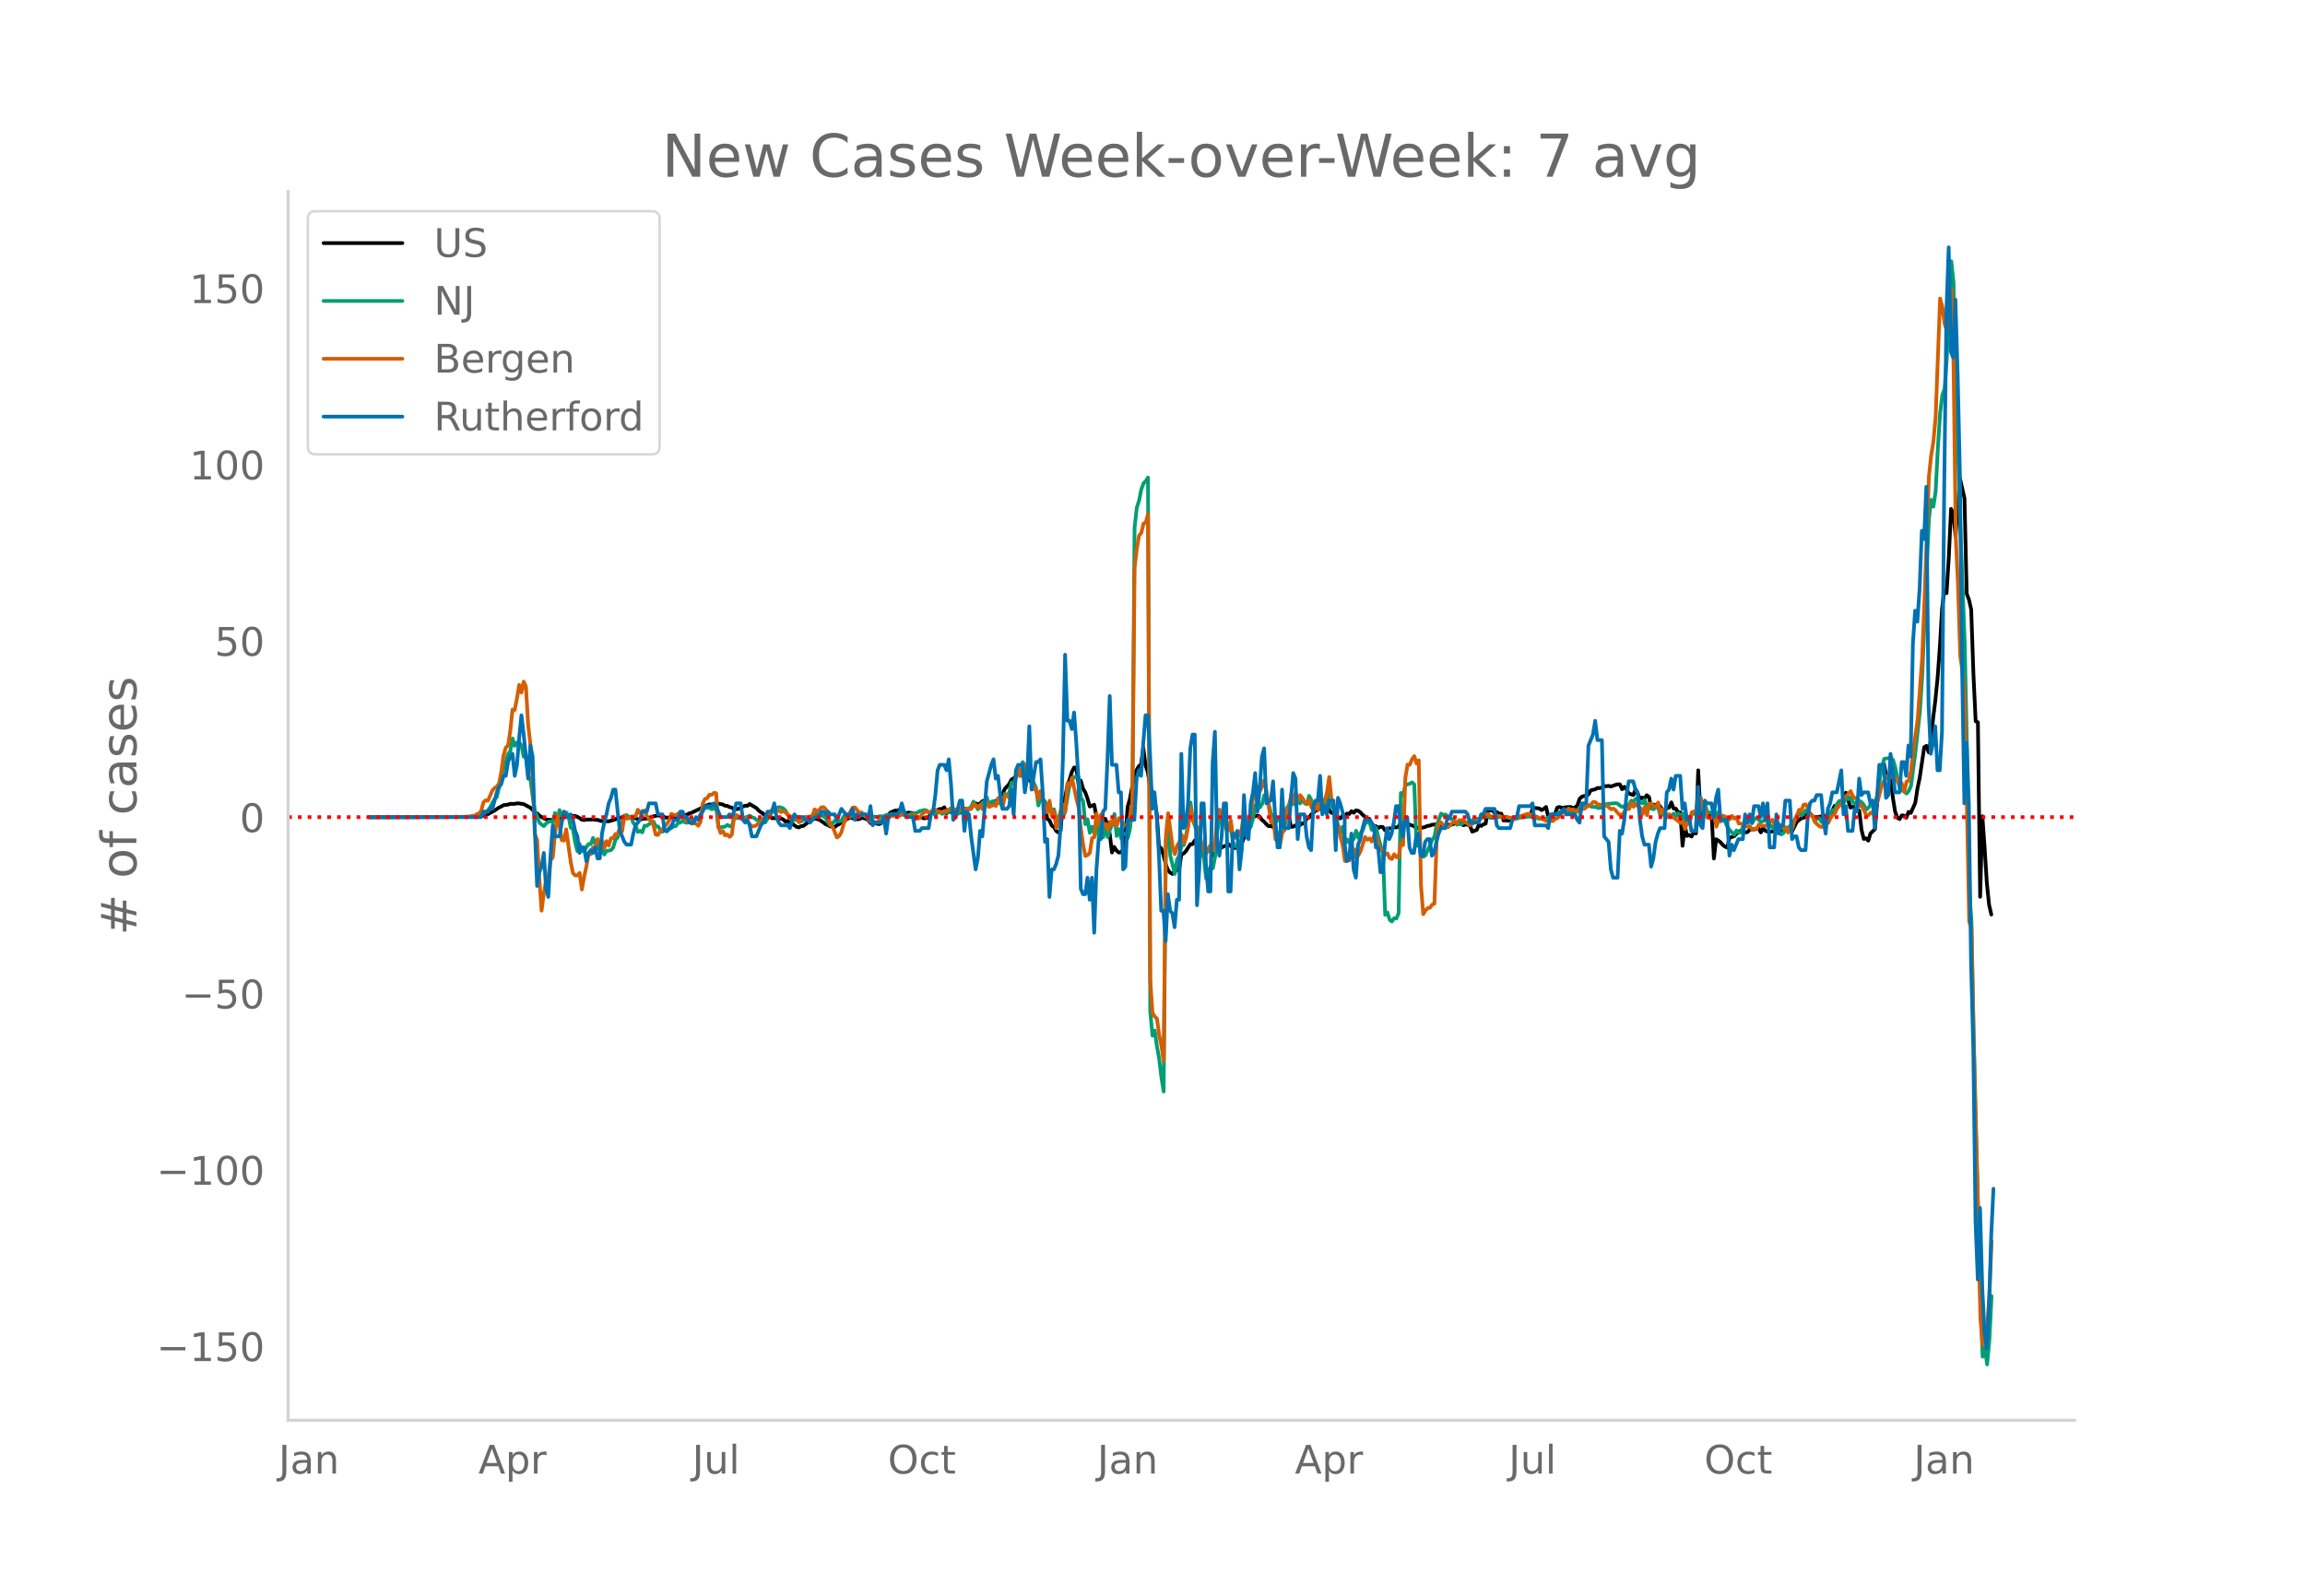 <svg height="864" viewBox="0 0 936 648" width="1248" xmlns="http://www.w3.org/2000/svg" xmlns:xlink="http://www.w3.org/1999/xlink"><defs><style>*{stroke-linecap:butt;stroke-linejoin:round}</style></defs><g id="figure_1"><path d="M0 648h936V0H0z" style="fill:#fff" id="patch_1"/><g id="axes_1"><path d="M117 576.72h725.4V77.76H117z" style="fill:none" id="patch_2"/><path clip-path="url(#p872c70d079)" d="m149.973 331.808 40.875-.104 3.633-.146 1.817-.33 1.817-.615 1.816-1.002.909-.493 1.816-1.203.909-.415.908-.543 1.817-.227.908-.314 1.817.008.908-.204.908.032 1.817.279 2.725 1.457.909.863.908 1.085.908.347.909.91.908.59 1.817.92.908.194.908-.003.909.208.908-.423.908-.154.909-.036.908-.327.908-.449.909-.581.908-.2.908.362 1.817.048.908.348.909.499.908.682.908.124.909-.184 1.816-.01.909-.096.908.222.908-.02.909.325.908.194 2.725.088 1.817-.518.908-.282.908-.532.909-.006.908-.33 1.817.047.908.011.908-.144.909.432.908.047.908.39.909.124 1.816-.356.909.026 2.725-.94 1.817-.357 1.816.289.909.404.908.242 1.817-.256.908.46 2.725-.738.908-.502.909.004.908-.204.908-.534.909-.241 3.633-1.733 1.817-1.097.908-.224.908-.366.909.082 1.816-.3.909-.079 1.816.351.909.49.908.076.908.476.909.218.908.627.908.035.909-.188 1.816-.885.909-.363.908.037.908-.715 2.725 1.616.909.993.908.738.908.467.909 1.339.908.006.909-.162.908.78.908-.06.909.115.908.271.908-.288.909.439.908.89.908-.29.909.686.908.461 1.817 1.277.908.217.908-.52.909-.07 2.725-2.143 1.816-.887 1.817.433 1.817 1.201.908.737.908.285.909.547.908.076.908.216.909-.782.908-.378.908-.846 3.634-1.982.908.424.908-.556.909.946.908-.075.908-.499.909.121.908.282.908.462.909 1.245.908-.858 1.817 1.196.908.05.908-.423 1.817-3.018.909-.315.908-.971 1.817-.73.908.02.908-.395.909.755.908.227.908.459.909-.273 1.816.243.909 2.222.908-.506.908.11.909-.082.908.417.908-.262.909.198.908-2.658.908.445 1.817-1.197.908-.397.909.075.908-.745.908 2.46.909-.772.908.257.908.062.909-.381.908.172.908.412.909-1.983.908.332.908.153.909-.05.908-.208.908-1.54.909-.544.908.512.908-.473.909-.826.908-.36.908.017.909 1.258.908-.165.908-.634.909-.264.908-.533.908-.943.909-1.146.908-2.25 1.817-1.983.908-1.827.909-.536.908-.725.908-.98.909.538.908-.16.908.021.909 1.587.908.336.908 1.15.909 1.952.908 1.259 1.817 3.068.908.352.908 1.315.909 6.755.908.647.908 2.084.909.64.908 1.56.908.615.909-.765.908-12.42.908-1.157.909-4.664.908-2.522.908-3.044.909-1.815.908.127.908 6.686.909-1.472.908 3.27.908 1.465.909 2.525.908 3.244 1.817-.72.908 4.89L447 333.67l.908-.266.908-.938.909 2.629.908 3.533.908 7.538.909-2.28.908 1.465.908.82.909-.057.908-1.138.909-5.093.908-12.253.908-3.228 1.817-9.527.908-2.157.909-1.61.908-.735.908-6.683.909 7.133.908 2.692.908 5.506.909 2.432.908 3.345.908 5.617.909 13.368.908.625.908 2.788.909 3.719.908 2.368.908 1.072.909.513.908-.788.908-.963.909.139.908-6.273.908-.42.909-.88 1.816-2.87.909-.01.908-1.53.908 1.88.909-.058.908.366.908 1.012.909.509.908-.328.908.663.909 2.128.908-1.03.908-.646.909-1.28.908-.327.908-.534.909-.188.908-.695.908.809.909-.025.908.864.908-.515.909-.334.908-.929 1.817-5.057.908-1.798.909-2.49.908-1.366.908-.491.909-.27.908.434.908 1.35.909.723.908 1.04.908.806.909-.06.908.41.908-2.53.909-.78.908.051.908-.355.909-.692.908.059.908-.547.909 4.686.908-.024.908-.57.909-.186.908.126.908-.742.909.107.908-2.175.908-.223.909-1.262.908-.658.908-1.086.909-.088.908-.88.908-1.151.909-.204.908 2.053.908.036.909 1.233.908.177.908 1.123.909.634.908.358.908-1.067.909.3.908-1.179.908.176.909-1.175.908.656.908-.973.909.155.908.625.909 1.011.908.717.908 1.106.909-.187.908 1.973.908.992.909.043.908.707.908-.466.909.076.908 1.325 1.817-.793.908.075.908-.58.909.144.908-.24.908-1.592 2.725.338 1.817.695.908.208.909.997.908-.25 1.817-.093.908-.28.908-.405.909-.105.908-.376.908-.046.909-.159.908-.027 1.817.722 2.725-.498.908-.08 1.817-.743.908-.248.908.258.909 1.032.908-.297.908.07.909.4.908 2.432 1.817-.69.908-2.123.909.506.908-.644.908-.287.909-5.414.908.066.908-.12.909 1.14.908-.379.908.627.909-.004.908 2.803.908-.092.909.21 4.541-1.662.909.006.908-.171.908.063 1.817-.274.908-2.977.909-.2 1.816.2.909.664.908-.522.908-.767.909 4.113.908-.587.908-.41.909-.235.908-2.603.908-.284.909.4 1.816-.28 1.817-.112.908.436.909-.201.908-.867.908-2.661.909-.87.908-.277.908-.083.909-.63.908-1.594 1.817-.42.908-.547.909.064.908-.265.908-.572.909.076.908-.138.908.256 1.817-.647.908-.256.909.035.908 1.977.908-.988.909 1.056.908 1.66 1.817.632.908-2.386.908 1.844.909 2.131.908-.58.908.426.909-1.364.908.686.908 4.622.909-1.477.908.169.908-.435.909.992.908 1.478.908-.301.909-.474.908-.26.908-2.102.909 2.498.908.046.908 1.563.909-.042.908 13.569.908-8.155.909 4.167.908-.432.908.668.909-1.688.908.444.908-25.65.909 18.034.908-.798.908.658.909-.36.908.849.908-.328.909 17.763.908-7.836.909.542.908.707.908 1.094.909.675.908.382.908-3.96.909-.379.908-.232.908-.957.909-.791.908-.575.908.167.909.543.908-.118.908-1.024 2.725-.17.909-.348.908 1.678.908-1.727.909 1.05.908.35.908.095 1.817-.312.908-2.953.909 2.547.908.034.908-.587.909-.193.908-.005.908.26.909.924 1.816-3.708 1.817-1.493.908-.206.909-.426.908-2.212.908.887.909 1.098.908.457 2.725-.372.908 1.067.909-1.03.908-1.49.908.958.909-2.152.908-1.68.909.106.908-1.264 1.817-.159.908-3.999 1.817 6.051.908-.389.908.741.909.326.908.608.908 7.797.909 3.642.908-.246.908.946.909-2.938 1.816-1.753 1.817-22.26.908-3.108.909-1.125.908 4.755 1.817 1.341.908 7.671.908 5.604.909 2.51.908.55.908-1.514.909.114.908.842.908-2.37.909.43 1.816-4.09.909-5.896.908-4.347 1.817-12.359.908-.563.908 2.616.909-5.056.908-8.765.908-7.395.909-9.16.908-12.525.908-15.502.909-7.492.908 1.266.908-14.633.909-19.57.908 1.894.909 9.08 1.816-23.269 1.817 8.007.908 38.72.909 2.417.908 3.987.908 26.197.909 19.21.908.4.908 70.87.909-32.69.908 12.759.908 14.406.909 8.814.908 3.916h0" style="fill:none;stroke:#000;stroke-linecap:round;stroke-width:1.5" id="line2d_1"/><path clip-path="url(#p872c70d079)" d="m149.973 331.807 40.875-.096 2.725-.258.908-.194.909-.331.908-.684.908-.28.909-.897.908-1.23.908-1.795.909-1.5.908-.96 1.817-8.089.908-3.325.908-2.6.909-3.382.908-1.129.908-5.214.909 3.006.908-1.309.908-.163.909 1.301.908 4.572.908-.085.909 7.762.908 1.396.909 7.14.908 5.979.908 1.845.909 2.732.908.81.908.638.909-1.018.908-.767.908-.129.909.314.908-3.736.908 3.623.909-4.807.908 1.98.908 1.226.909-2.266.908 1.262.908 4.896.909.585.908 5.395.908 3.623.909-2.935.908 2.704.908.281.909-1.681.908-1.31.908.094.909-2.518.908 2.419.908.221.909 2.515.908-1.181.908 2.722.909-1.453.908-.097.908-.233.909-1.034.908-3.174.908-.93.909-3.92.908-2.417.908-1.22.909-1.53.908.811.908-.016.909 2.44.908 1.1.908 2.513.909-.426.908.608.908-2.713.909.041 1.817-1.287.908-.417.908 1.932.909.012.908 1.35.908.812.909-.748.908.652.908-.848.909-1.688.908.541.908-.21.909-1.315.908-.066.908-.811.909.69.908.171.908-1.15 1.817-.091.908-.373.909.064.908-.355.908-4.192.909.097.908-.124.908.071.909.54.908-.185.908-.511.909 8.02.908.002 1.817-.254.908-.695.908.47.909.258.908-3.522.908.06.909-.088 1.816.447.909-.585 1.816-.778.909.645.908.248.908.783.909.136 1.816.965.909-.062.908-1.649.909-.732.908-2.087 1.817-1.389.908-.336.908.131.909.405.908.908.908 1.658.909 1.046.908.73.908.42.909-.48.908 1.295.908-.33 3.634-1.856.908-.258.908-1.244.909.205.908.815.908-.138 1.817 1.025.908 1.93.909 1.129.908-.785.908-1.074.909.325 1.816-.302.909-1.757.908-.802.908.993.909-.018.908-.486.908-.132.909-.357.908.314.908-.053.909-.36 2.725.795 2.725.327.908-.34.908.077.909-.043.908-.489.909-.092.908-.228.908.028.909.258.908-.392.908-.129.909.39.908.099.908.345.909-.11.908-.639 2.725-.548.908-.65.909-.126.908-.302.908.212.909.73.908.496.908-.33.909 1.15.908-1.46.908.154.909.645.908-.454.908-.014.909-.428.908-1.45.908 2.33.909.414.908-.352.908-.92.909-1.761 1.816 1.607.909-1.193.908-.668.908-2.084 1.817 3.153.908-1.518.909-1.264.908-.454.908-1.603.909 3.503.908-1.75.908-.295.909 1.11.908-.306.908-.056.909 1.719.908-5.494.909.793.908-1.24.908-4.09.909.348 1.816-4.996.909 1.585.908-5.194.908 1.218.909 3.925.908-.845.908 1.934.909 2.32.908 1.923.908 7.129.909-2.767h.908l.908 2.267.909.919.908-.553.908 2.725.909-1.016.908 4.038.908-.19.909-.55.908-.067.908-2.53 1.817-10.847.908-1.76.909-1.241.908.193.908-.016.909 8.248.908 1.396.908 9.367.909-1.985.908 5.482.908-2.483.909 2.745.908-5.203.908 6.83.909-6.673.908 6.592.908-4.945.909 4.906.908-3.027.908-2.114.909-4.277.908 8.927.908-2.764.909 3.646.908-1.845.909.132.908 1.665.908-3.925.909-9.685.908-112.342.908-8.183.909-2.822.908-4.586.908-2.485.909-.893.908-1.442.908 216.744.909 9.87.908-2.055.908 6.38.909 5.012.908 7.628.908 5.726.909-101.968.908-3.96.908 10.285 1.817 7.292.908-5.899.909-1.488.908-4.086.908-.248 1.817-8.181.908-9.1.909 6.962.908 2.58.908 2.114 1.817 8.396.908 2.66.909 8.163 1.816-4.925.909.751.908-4.729.908-10.498.909-4.201.908-2.907.908-.025.909 5.086.908.373.908.854.909 5.344.908 1.72.908.438.909.29.908-4.669.909-5.47.908 1.223.908 1.682.909-1.564.908-3.476.908-4.92.909-1.142.908 1.89.908-1.395.909-3.602.908 1.568.908 2.29.909 3.846.908.528.908 2.932.909-1.626.908 1.126.908-2.31.909-1.587.908-1.285.908-1.52.909-3.11.908 2.87.908-1.044.909-.085.908.788.908-2.066.909 1.985.908.429.908-3.444.909 1.735.908 2.731.908-2.374.909 2.96.908-3.085.908-.324.909 2.34.908.488.908-5.049.909 5.245.908-.05.908 4.539 1.817 5.737.908-2.305.909 6.771.908-1.69.908 1.44.909-.669.908-1.002.908-3.231.909 2.881.908-1.985.909-1.207.908-2.693.908-.405.909-.143.908 3.126.908-1.36.909.632.908 3.996.908 3.367.909 2.804.908 25.094.908-.922.909 2.94.908.686.908-1.313.909.126.908-2.208.908-48.774.909.933.908-4.105.908-.357.909-.2.908-.588.908.837.909 24.919.908-1.56.908 5.669.909.354.908-.566.908-2.154.909-1.817.908-2.366.908-1.213.909-4.61 1.816-4.815.909.608.908-.235.908 1.018.909.783.908.016.908.691.909 1.647.908-.334.908.2.909-.785.908-.058.908.168.909-.124.908-.951.908-.52.909-.042.908.193.909-.617.908-.076.908-.4.909.105.908.488 2.725-.147.908-.433.909.38.908-.025.908-.157.909.14 2.725.69 1.816-.528 3.634-.565 1.816.337 1.817.456 2.725.396 4.542-1.916.908-.438.908-.64 2.725-.01.909-.269 1.816.134.909-.198.908-.58.908-.427.909-.735.908-.17.908-.053.909-.258.908.366.908.196.909-.072.908.473.909-.021 1.816-.719.909-.882 3.633-.332.908.21.909.862.908.467.908-.4.909.002.908-.625.908-1.538.909.313.908-1.06.908.286.909 1.071.908.507.908-1.377.909 3.296.908-.164 1.817.643.908-1.025.908.313.909 3.326 1.816-.935.909 1.004.908-.541.908.612.909-1.05.908 1.172.908-1.239.909 1.235.908-1.288.908 4.71.909-2.406.908 1.888.908-4.113.909.156.908-.62.908 1.956.909-7.965.908 5.616.908-2.488.909 2.808 1.816.433.909-1.115.908 3.586.909-2.992.908 3.35.908-.35.909 1.192.908 1.983.908 1.249 1.817 1.92.908-1.798.909.979.908-.208.908-2.632.909-1.27.908-.084.908-.482.909.776.908-1.748.908-.442 1.817 1.714.908-.54.909-.09.908.38.908 1.572.909.62.908 1.188.908-.242.909.917.908 1.23.908-.592.909-1.864.908-.147 1.817-1.822.908-1.472.908-1.895.909-1.537.908 1.666.908-.926.909-1.237.908.686.908 1.136.909.4.908 2.207.908-1.103.909-.191.908 1.651.908-.352.909-1.168.908-.763.908-1.796.909-.822.908-.143.909-2.45.908-1.104.908-.06.909.07.908-.763.908.041.909-.75.908 2.012.908.758.909-1.442.908.115.908.627.909 1.182.908 1.773.908-.843.909-1.19.908.667.908-1.658.909-2.84 1.816-11.625.909-3.132 1.816-.318.909-.207.908 1.05.908 3.038.909 5.164.908 2.95.908 1.055.909.58.908.782.908-1.04.909-2.15 1.816-13.873 1.817-16.528.908-14.248 2.725-63.782.909-7.626.908 2.715.908-6.087.909-17.62.908-14.174.908-7.46.909-2.472.908-12.62.908-21.59.909-17.597.908 8.648.909 45.983.908 23.138.908 29.024 1.817 48.205.908 42.806.909 57.171.908 13.085.908 46.27 2.725 107.268.909 23.221.908-3.798.908 6.924.909-9.503.908-18.21h0" style="fill:none;stroke:#009e73;stroke-linecap:round;stroke-width:1.5" id="line2d_2"/><path clip-path="url(#p872c70d079)" d="m149.973 331.807 37.242-.11 3.633-.131.908-.307.909.022.908-.593.908-.417.909-.921.908-3.534.908-.834.909.176 1.816-4.148.909-1.053.908-.527.908-1.338.909-4.675.908-6.737.908-3.116.909-.834.908-5.838.908-8.734.909.11.908-4.697.908-5.442.909 3.072.908-4.41.908 1.996.909 15.603.908 7.77.909 14.264.908 22.406.908 2.216.909 15.999.908 12.75.908-7.132.909-5.004.908-1.12.908-7.153.909-1.295.908-9.459.908-7.637.909 3.797.908 6.364.908.198.909-4.587 1.816 13.167.909 4.587.908.944.908.022.909-1.01.908 6.715.908-5.113.909-4.191.908-5.026h.908l.909-2.721.908.57.908-3.994.909 1.536.908-.965.908 3.204.909-2.94.908 1.843.908-2.963.909-.11.908-1.668.908.066.909-2.523.908 1.36.908-6.452.909 1.317.908-.176.908-.68 1.817.022.908-2.787.909 1.426.908-.877.908-.198.909 2.107.908 1.448.909.659.908 1.777.908 3.797.909.11.908-1.493.908-.746.909-1.383.908-.768.908-1.492.909-2.7.908.462.908.175.909-.746.908-.176.908-.307.909 2.59.908 1.119.908-.549.909 1.449.908-.176.908.154.909.856.908-1.493.908-7.527.909-1.865.908-.33.908-1.404.909.066.908-.812.908.154.909 13.562.908 2.59.908-.813.909 1.778.908-.33.908.944.909-.877.908-7.22.908-.812 1.817 1.14.908.418.909-.483.908 1.624.908 1.097.909.834.908-.066.908-.35.909-.966.908-.154.908-1.448.909-.834.908-1.164.909-.526.908-1.23.908.747.909-.9 1.816 1.098.909-.396.908.55.908.877.909.505.908 1.031.908.351.909-.483.908 1.449.908-.944 1.817-1.01.908.308.909-.483.908-.044.908-2.809.909.659.908-.352.908-1.119.909-.11.908.834.908 2.151.909 4.17.908.724 1.817 4.477.908-.659.908-1.558.909-3.313.908-2.107.908-.878.909-2.019.908-1.602.908-.11 1.817 2.217.908-.198.909 1.207 1.816 1.383.909 1.295.908-.352.908.571.909.11.908-1.098.908-.043 1.817-.637.909.022.908-1.01.908.045.909-.198 1.816.154.909-1.624.908.175.908 1.405 1.817.35.908-.614.909-.087.908 1.536.908-.351.909-1.537.908-.702.908-.46.909.46.908-.066.908-.855.909-.11.908.592 1.817.417.908-.548.908-.022.909-.659 1.816-.22.909.352.908.505.908-.198.909-1.119.908 1.12.908-.79.909.416.908-.241.908-1.866.909.286.908.987.908-1.075.909 1.778.908-.637.908-2.37.909 2.129 1.816-.812.909.417.908-3.226.908 1.382.909 2.568.908-4.806.909-.198.908.988.908-2.15.909.394.908-7.351.908-2.963.909 3.248.908-3.116.908-1.427.909.79.908-.11.908 5.904.909 3.292.908-.066.908 4.17.909-3.468.908 3.182.908 4.301.909 1.317.908-4.784.908 6.342.909-2.063.908 6.891 1.817-7.242.908-2.414.908 3.073.909-11.741.908 1.163.908-3.336 1.817 8.537.908 3.511.909 8.69.908 6.255.908 4.784.909-.351.908-.944.908-5.925.909-.417.908-9.59.908 4.257.909-3.84.908 4.543.908-.834.909 2.458.908-3.292.908 1.382.909-2.699.908 3.138.908-3.27.909.549.908 1.865 1.817.637.908-4.17.909-4.784.908-95.77.908-7.593.909-5.464.908-1.076.908-3.818.909-.395.908-3.402.908 189.214.909 13.255.908 1.514.908.834.909 6.65.908 4.389.908 6.144.909-91.424.908-9.152 1.817 13.804.908 2.831.908-3.533.909-1.12.908-3.357.908 3.511.909-1.953.908-5.31.908-7.374.909 5.53.908 1.426.908 1.207.909 2.831.908 4.06.908 2.348.909 1.624.908-2.085.908-1.645.909 2.37.908-3.71.908-10.928.909-1.997.908 3.577.908.461.909 4.038.908.285.908-3.928.909 6.693.908.373.908-1.185.909.11.908-3.182.909-7.198.908 6.298.908-1.755.909-3.16.908-6.32.908-3.315.909-1.053.908 1.712.908-1.822.909-2.611.908 4.652 1.817 12.597.908-1.405.908 8.252.909-2.765.908 4.828.908-4.806.909-1.01.908-8.69.908.702.909-6.627.908 3.357.908-4.016.909 3.336.908-2.282.908 1.14.909 1.625.908.724.908-1.624.909 2.919.908 1.69.908-2.393.909 1.778.908-4.301.908.548.909.264.908-3.621.908-6.101.909 9.13.908 2.26.908 7.483.909.79.908 4.455.908 3.555.909 6.43.908-1.953.908 1.734.909-2.656.908 1.427.908-3.358.909 2.502.908-1.712 1.817-5.75.908 1.12.909-.527.908 1.273.908-2.392.909.285.908 3.665.908 1.975.909-.483.908 2.239.908-.505.909 1.91.908.372.908-1.931.909 1.207.908-.066.908-5.618.909.768.908-27.278.908-5.42.909.087.908-2.304.908-1.207.909 2.963.908-1.23.908 50.848.909 11.587.908-1.514.908-.965.909-.11.908-1.273.908-.395.909-25.544.908-7.33.908-.154.909 1.383.908.175.908.44.909-.769.908-.987.908-.68.909.745.908-1.163 1.817-.044.908.988.908.527.909.658 1.816-1.47.909-.593.908-.307 1.817-1.405.908-.746.909-.153.908.943.908.154.909-.066.908-.33.908.067.909.46.908.22.908-.33 1.817.55.908.526.909-.307.908-.724.908-.066 1.817-.68 1.817-.527.908.33.908.811.909-.11.908.264.908.504.909.154 1.816 1.01.909-.22.908.198.908.022.909-.944.908-.198 1.817-2.106.908-.395 1.817-1.427.908.57.908-.24 1.817.965 1.817-1.053.908-.154.908-.724 1.817-1.098.908-.987.909.175.908.834.909.176.908-.132.908.637.909-.417.908 1.031.908.702.909-.263.908.702.908 1.141.909.79.908-.24.908-1.098.909-1.514.908.417.908-2.48.909 1.536.908-1.229.908 1.097.909.57.908 2.546.908-2.874.909 3.313.908-4.718.908-.022.909 1.141.908.066.908-1.624.909 4.258.908-1.515.908 2.414.909.856.908-1.185.908 1.032.909.329 1.816 1.382.909.812.908-.877.908 3.27.909-2.788.908.132.908-4.148.909-.307.908-.439.908 1.888.909-6.65.908 4.455.908-.132.909 3.358.908.22.908-.22.909-1.427.908 5.114.909-2.765.908.658.908-2.348.909.373.908.834.908.241.909-1.36.908 1.075.908-.549.909 2.546.908-.022 1.817 1.25 1.816-.13.909 1.36.908-.395.908.153.909-1.821.908.439 1.817.175 2.725-2.523.908 2.128.908-1.492.909 1.251.908.966.908.768.909-.615.908 2.15.908-1.491.909-.154.908-3.16.908-1.975.909-2.436.908.285.908-2.304.909-.176.908 1.493.908 2.94.909.264.908 2.436 1.817 1.711.908.351.908-.79.909-1.711.908.877.908-1.997.909-1.14.908-.79.909-2.13 1.816-1.865.909-2.809.908-.153 1.817-2.063.908 2.04.908.878.909.022.908 2.941.908.198.909 1.667.908 2.063.908-.044.909-1.053.908.373.908-3.094.909-1.558 1.816-6.957.909-1.712.908-1.163.908-1.36.909 1.25.908-1.01.908.79.909 1.91.908-.746.908 1.756.909 2.984.908-4.016.908-.526.909-3.929.908-8.273 1.817-12.728 1.816-25.062.909-22.977 1.816-50.43.909-8.515.908-5.662.908-9.964 1.817-48.148.908 3.358.909 6.913.908 2.523.908-7.549.909-9.327.908 30.22.909 70.62.908 19.619.908 28.836.909 6.1.908 10.36 1.817 91.555.908 1.91.908 45.47.909 37.659.908 32.61.908 43.124.909 10.907.908-.659.908-6.627.909-12.794.908-22.056h0" style="fill:none;stroke:#d55e00;stroke-linecap:round;stroke-width:1.5" id="line2d_3"/><path clip-path="url(#p872c70d079)" d="M149.973 331.807h45.417l.908-2.235h1.817l.908-1.118h.908l1.817-6.706.908-2.235.909-1.118.908-3.353h.908l.909-5.589.908-2.235.908-1.118.909 8.942.908-4.471.908-11.177.909-8.942.908 7.824 1.817 17.883.908-13.412.909 4.47.908 30.179.908 22.354.909-5.588.908-2.236.908-5.588.909 14.53.908 3.353.908-16.766.909-12.294.908 4.47h1.817l.908-5.588.908-4.471.909 2.235h.908l.908-1.117.909 2.235.908 4.471.908 2.235.909 6.707.908-2.236h.908l.909 5.589.908-3.353.908-1.118.909 1.118.908-2.236.908 4.471h.909l.908-10.06.908-4.47.909-3.353.908-4.471.908-2.236.909-3.353h.908l.908 8.942.909 7.824 1.816 4.47.909 1.119h1.816l.909-4.471.908-3.353 1.817-2.236.908-3.353h1.817l.908-3.353h2.725l.909 4.47h1.816l.909 6.707h.908l.908-1.118h.909l.908-3.353h1.817l.908-3.353h.908l.909 2.235h.908l.908 2.236h1.817l.908-2.236.909 1.118.908-2.235.908-1.118.909-2.235h2.725l.908-1.118.908 1.118 1.817 4.47h2.725l.908-1.117.909 1.117.908-2.235.908-3.353h1.817l.908 6.706.909 1.118.908-1.118.908 2.236.909 4.47h1.816l1.817-4.47.908-1.118 1.817-4.471h1.817l.908-3.353.909 5.588.908 2.236.908 1.118h2.725l.909 1.117.908-3.353.908-2.235.909 1.117h2.725l.908 1.118h.908l.909 1.118 1.816-2.236h1.817l.908-2.235h.909l.908 1.118.908-1.118.909 1.118h1.816l.909 2.235 1.816-4.47 1.817 2.235h1.817l.908-2.236.908 4.471.909-2.235.908 1.117.908-1.117h1.817l.908 2.235.909-5.588.908 7.824.908-1.118h2.725l.909-2.236.908 6.707.909-6.707.908-1.117h2.725l.908-1.118.909-3.353.908 3.353.908 2.235h2.725l.909 5.589h1.816l.909-1.118h2.725l.908-5.588.908-1.118.909-6.706.908-10.06.908-2.235h1.817l.908 2.235.909-4.47.908 10.059.908 14.53.909-1.118 1.816-6.706h.909l.908 12.295.908-7.824.909 1.118.908 8.941 1.817 13.413.908-4.47.908-11.178.909 2.235 1.816-22.354 1.817-6.706.908-2.236.909 7.824.908-1.117.908 7.824.909 5.588h1.817l.908-1.117.908-6.707.909 10.06.908-17.884.908-2.235h1.817l.908 11.177.909-5.589.908-21.236.908 25.707 1.817-11.177h.908l.909-1.118.908 13.413.908 20.119.909-1.118.908 23.472.908-11.177h.909l.908-2.235.908-3.354.909-12.294.908-26.826.908-42.473.909 26.825h.908l.908 3.353.909-6.706.908 12.295.908 15.648.909 43.591.908 2.236h.908l.909-6.707.908 8.942.908-8.942.909 22.355.908-25.708.908-12.295H447l.908-11.177.908-1.118.909-20.119.908-25.707.908 27.943h1.817l.908 11.177h.909l.908 31.296.909-1.118.908-19h2.725l.908-16.767.909-3.353.908 2.236.908-13.413.909-11.177h.908l.908 15.648.909 22.354.908-6.706.908 10.06.909 15.647.908 22.355h.908l.909 12.295.908-19.001.908 6.706.909 1.118.908 5.588.908-11.177h.909l.908-59.24.908 30.18.909-1.118.908-8.942.908-22.354.909-5.59h.908l.908 69.3.909-14.53.908-26.826h.908l.909 24.59.908 11.177h.908l.909-52.533.908-12.295.908 45.827.909 4.47.908-7.824.908-13.412h.909l.908 35.767h.908l.909-23.472.908 1.117.908-2.235.909 15.648.908-7.824.909-22.354.908 16.765.908 1.118.909-14.53.908-4.471.908-7.824.909 15.648.908-8.942.908-13.412.909-3.353.908 22.354.908-1.118h.909l.908-7.824.908 15.648.909 11.177h.908l.908-23.472.909 15.648h1.816l.909-12.295.908-10.059.908 2.235.909 24.59.908-10.06h1.817l.908 8.942.908 4.471.909 1.118.908-17.883.908-2.236h.909l.908-10.06.908 15.649.909-3.353.908 3.353.908-5.589h1.817l.908 20.119.909-21.237.908 2.236 1.817 6.706v10.06l.908 6.706.908-1.118.909-10.06.908 14.531.908 3.353.909-13.412.908-2.236.909-4.47.908-3.354H556l1.816 2.236.909 8.941h.908l.908 10.06h.909l.908-11.177.908-6.707.909 4.471.908-2.235.908-4.471.909-6.706h.908l.908 7.824.909 4.47.908-6.706.908-1.118.909 12.295.908 2.236h.908l.909-6.707.908-1.117.908 8.941h.909l.908-5.588.908-1.118h.909l.908 6.706.908-1.117.909-4.471.908-3.353.908-2.236h1.817l.908-4.47h.909l.908-2.236h5.45l.908 1.118.909 3.353h3.633l.909-3.353h.908l.908-2.236h3.634l.908 6.707.908 1.117h4.542l.908-3.353.909-1.118h.908l.908-4.47h4.542l.908-1.118.909 8.942h4.541l.909 1.117.908-5.588h3.633l1.817-2.236.908 2.236h3.634l.908 2.235.908 1.118.909-7.824h1.816l.909-23.472 1.816-4.471.909-5.589.908 7.824h1.817l.908 39.12 1.817 2.236.908 11.177.909 3.353h1.816l.909-19.001.908 1.118.908-5.589.909-10.06.908-5.588h1.817l.908 3.353.908 1.118.909 11.177.908 6.706.908 3.354h1.817l.908 8.941.909-3.353.908-6.706.908-3.353.909-2.236h1.816l.909-14.53.908-1.118.908-4.47.909 4.47.908-5.588h1.817l.908 13.412.908-2.235.909 6.706.908-1.118.908 5.589h1.817l.908-17.883.909 15.648.908 1.117.908-11.177.909 1.118h1.816l.909 5.588.908-7.824.909-3.353.908 12.295h2.725l.908 14.53.909-4.47.908 2.235 1.817-4.47h1.816l.909-10.06.908 3.353.908-3.353.909 3.353.908-6.706h1.817l.908 4.47.908-5.588.909 6.706.908-6.706.908 17.883h1.817l.908-13.412.909 7.824.908-3.353h.908l.909-10.06h1.816l.909 15.648.908-1.118h.908l.909 4.471.908 1.118h1.817l.908-13.413.908-5.588.909-1.118h.908l.908-2.235h1.817l.908 10.06.909 5.588.908-10.06.908-2.235.909-4.471h1.817l1.816-8.942.909 17.884.908-3.353.908 10.059h1.817l.908-8.942.909 1.118.908-13.413.908 6.707.909-1.118h1.816l.909 4.47.908-1.117.908 11.177 1.817-25.707h1.817l.908 13.412.908-1.117.909-16.766.908 6.706.908 8.942h1.817l.908-12.295h.909l.908 5.589.908-12.295.909 4.47.908-45.826.908-13.412.909 4.47.908-13.412.908-23.472.909 3.353.908-21.237.908 88.3.909 20.119.908-4.47.908-6.707.909 17.883h.908l.908-15.648.909-99.477.908-71.534.908-25.707.909 42.473.908 2.236.909-23.472.908 30.178.908 40.238.909 79.358.908 54.768.908-24.59.909 24.59.908 64.827.908 34.65.909 70.416.908 23.472.908-29.06.909 32.413.908 17.884.908 6.706.909-15.648.908-30.179.908-19h0" style="fill:none;stroke:#0072b2;stroke-linecap:round;stroke-width:1.5" id="line2d_4"/><path clip-path="url(#p872c70d079)" d="M117 331.807h725.4" style="fill:none;stroke:red;stroke-dasharray:1.5,2.475;stroke-dashoffset:0;stroke-width:1.5" id="line2d_5"/><path d="M117 576.72V77.76" style="fill:none;stroke:#d3d3d3;stroke-linecap:square;stroke-linejoin:miter;stroke-width:1.25" id="patch_3"/><path d="M117 576.72h725.4" style="fill:none;stroke:#d3d3d3;stroke-linecap:square;stroke-linejoin:miter;stroke-width:1.25" id="patch_4"/><g id="matplotlib.axis_1"><g id="xtick_1"><g style="fill:#696969" transform="matrix(.16 0 0 -.16 113.115 598.378)" id="text_1"><defs><path d="M9.813 72.906h9.859V5.078q0-13.187-5-19.14-5-5.954-16.094-5.954h-3.75v8.297h3.078q6.531 0 9.219 3.672Q9.813-4.39 9.813 5.078z" id="DejaVuSans-74"/><path d="M34.281 27.484q-10.89 0-15.093-2.484-4.204-2.484-4.204-8.5 0-4.781 3.157-7.594 3.156-2.797 8.562-2.797 7.485 0 12 5.297 4.516 5.297 4.516 14.078v2zm17.922 3.72V0H43.22v8.297Q40.14 3.328 35.547.953q-4.594-2.375-11.234-2.375-8.391 0-13.36 4.719Q6 8.016 6 15.922q0 9.219 6.172 13.906 6.187 4.688 18.437 4.688h12.61v.89q0 6.203-4.078 9.594-4.078 3.39-11.453 3.39-4.688 0-9.141-1.124-4.438-1.125-8.531-3.375v8.312q4.921 1.906 9.562 2.844 4.64.953 9.031.953 11.875 0 17.735-6.156 5.86-6.14 5.86-18.64z" id="DejaVuSans-97"/><path d="M54.89 33.016V0h-8.984v32.719q0 7.765-3.031 11.61-3.031 3.858-9.078 3.858-7.281 0-11.484-4.64-4.204-4.625-4.204-12.64V0H9.08v54.688h9.03v-8.5q3.235 4.937 7.594 7.374Q30.078 56 35.797 56q9.422 0 14.25-5.828 4.844-5.828 4.844-17.156z" id="DejaVuSans-110"/></defs><use xlink:href="#DejaVuSans-74"/><use x="29.492" xlink:href="#DejaVuSans-97"/><use x="90.771" xlink:href="#DejaVuSans-110"/></g></g><g id="xtick_2"><g style="fill:#696969" transform="matrix(.16 0 0 -.16 194.266 598.378)" id="text_2"><defs><path d="M34.188 63.188 20.797 26.906h26.812zm-5.579 9.718h11.188L67.578 0h-10.25l-6.64 18.703h-32.86L11.188 0H.78z" id="DejaVuSans-65"/><path d="M18.11 8.203v-29H9.077v75.484h9.031v-8.296q2.844 4.875 7.157 7.234Q29.594 56 35.594 56q9.968 0 16.187-7.906 6.235-7.907 6.235-20.797T51.78 6.484q-6.218-7.906-16.187-7.906-6 0-10.328 2.375-4.313 2.375-7.157 7.25zm30.578 19.094q0 9.906-4.079 15.547-4.078 5.64-11.203 5.64-7.14 0-11.218-5.64-4.079-5.64-4.079-15.547 0-9.906 4.078-15.547 4.079-5.64 11.22-5.64 7.124 0 11.202 5.64t4.078 15.547z" id="DejaVuSans-112"/><path d="M41.11 46.297q-1.516.875-3.297 1.281Q36.03 48 33.89 48q-7.625 0-11.703-4.953-4.079-4.953-4.079-14.234V0H9.08v54.688h9.03v-8.5q2.844 4.984 7.375 7.39Q30.031 56 36.531 56q.922 0 2.047-.125 1.125-.11 2.484-.36z" id="DejaVuSans-114"/></defs><use xlink:href="#DejaVuSans-65"/><use x="68.408" xlink:href="#DejaVuSans-112"/><use x="131.885" xlink:href="#DejaVuSans-114"/></g></g><g id="xtick_3"><g style="fill:#696969" transform="matrix(.16 0 0 -.16 281.113 598.378)" id="text_3"><defs><path d="M8.5 21.578v33.11h8.984V21.922q0-7.766 3.016-11.656 3.031-3.875 9.094-3.875 7.265 0 11.484 4.64 4.234 4.64 4.234 12.656v31h8.985V0h-8.984v8.406Q42.047 3.422 37.718 1q-4.313-2.422-10.032-2.422-9.421 0-14.312 5.86Q8.5 10.296 8.5 21.578zM31.11 56z" id="DejaVuSans-117"/><path d="M9.422 75.984h8.984V0H9.422z" id="DejaVuSans-108"/></defs><use xlink:href="#DejaVuSans-74"/><use x="29.492" xlink:href="#DejaVuSans-117"/><use x="92.871" xlink:href="#DejaVuSans-108"/></g></g><g id="xtick_4"><g style="fill:#696969" transform="matrix(.16 0 0 -.16 360.5 598.378)" id="text_4"><defs><path d="M39.406 66.219q-10.75 0-17.078-8.016-6.312-8-6.312-21.828 0-13.766 6.312-21.781 6.328-8 17.078-8 10.735 0 17.016 8 6.281 8.015 6.281 21.781 0 13.828-6.281 21.828-6.281 8.016-17.016 8.016zm0 8q15.328 0 24.5-10.281 9.188-10.282 9.188-27.563 0-17.234-9.188-27.516-9.172-10.28-24.5-10.28-15.375 0-24.593 10.25-9.204 10.265-9.204 27.546t9.204 27.563q9.218 10.28 24.593 10.28z" id="DejaVuSans-79"/><path d="M48.781 52.594v-8.407q-3.812 2.11-7.64 3.157-3.828 1.047-7.735 1.047-8.75 0-13.593-5.547-4.829-5.532-4.829-15.547 0-10.016 4.829-15.563 4.843-5.53 13.593-5.53 3.907 0 7.735 1.046 3.828 1.047 7.64 3.156V2.094Q45.016.344 40.984-.531q-4.015-.89-8.562-.89-12.36 0-19.64 7.765-7.266 7.765-7.266 20.953 0 13.375 7.343 21.031Q20.22 56 33.016 56q4.14 0 8.093-.86 3.953-.843 7.672-2.546z" id="DejaVuSans-99"/><path d="M18.313 70.219V54.688h18.5v-6.985h-18.5V18.016q0-6.688 1.828-8.594 1.828-1.906 7.453-1.906h9.218V0h-9.218q-10.407 0-14.36 3.875-3.953 3.89-3.953 14.14v29.688H2.687v6.984h6.594V70.22z" id="DejaVuSans-116"/></defs><use xlink:href="#DejaVuSans-79"/><use x="78.711" xlink:href="#DejaVuSans-99"/><use x="133.691" xlink:href="#DejaVuSans-116"/></g></g><g id="xtick_5"><g style="fill:#696969" transform="matrix(.16 0 0 -.16 445.567 598.378)" id="text_5"><use xlink:href="#DejaVuSans-74"/><use x="29.492" xlink:href="#DejaVuSans-97"/><use x="90.771" xlink:href="#DejaVuSans-110"/></g></g><g id="xtick_6"><g style="fill:#696969" transform="matrix(.16 0 0 -.16 525.81 598.378)" id="text_6"><use xlink:href="#DejaVuSans-65"/><use x="68.408" xlink:href="#DejaVuSans-112"/><use x="131.885" xlink:href="#DejaVuSans-114"/></g></g><g id="xtick_7"><g style="fill:#696969" transform="matrix(.16 0 0 -.16 612.657 598.378)" id="text_7"><use xlink:href="#DejaVuSans-74"/><use x="29.492" xlink:href="#DejaVuSans-117"/><use x="92.871" xlink:href="#DejaVuSans-108"/></g></g><g id="xtick_8"><g style="fill:#696969" transform="matrix(.16 0 0 -.16 692.044 598.378)" id="text_8"><use xlink:href="#DejaVuSans-79"/><use x="78.711" xlink:href="#DejaVuSans-99"/><use x="133.691" xlink:href="#DejaVuSans-116"/></g></g><g id="xtick_9"><g style="fill:#696969" transform="matrix(.16 0 0 -.16 777.111 598.378)" id="text_9"><use xlink:href="#DejaVuSans-74"/><use x="29.492" xlink:href="#DejaVuSans-97"/><use x="90.771" xlink:href="#DejaVuSans-110"/></g></g></g><g id="matplotlib.axis_2"><g id="ytick_1"><g style="fill:#696969" transform="matrix(.16 0 0 -.16 63.553 552.69)" id="text_10"><defs><path d="M10.594 35.5h62.593v-8.297H10.594z" id="DejaVuSans-8722"/><path d="M12.406 8.297h16.11v55.625l-17.532-3.516v8.985l17.438 3.515h9.86V8.296H54.39V0H12.406z" id="DejaVuSans-49"/><path d="M10.797 72.906h38.719v-8.312H19.828v-17.86q2.14.735 4.281 1.094 2.157.36 4.313.36 12.203 0 19.328-6.688 7.14-6.688 7.14-18.11 0-11.765-7.328-18.296-7.328-6.516-20.656-6.516-4.593 0-9.36.781-4.75.782-9.827 2.344v9.922q4.39-2.39 9.078-3.563 4.687-1.171 9.906-1.171 8.453 0 13.375 4.437 4.938 4.438 4.938 12.063 0 7.609-4.938 12.047-4.922 4.453-13.375 4.453-3.953 0-7.89-.875-3.922-.875-8.016-2.735z" id="DejaVuSans-53"/><path d="M31.781 66.406q-7.61 0-11.453-7.5Q16.5 51.422 16.5 36.375q0-14.984 3.828-22.484 3.844-7.5 11.453-7.5 7.672 0 11.5 7.5 3.844 7.5 3.844 22.484 0 15.047-3.844 22.531-3.828 7.5-11.5 7.5zm0 7.813q12.266 0 18.735-9.703 6.468-9.688 6.468-28.141 0-18.406-6.468-28.11-6.47-9.687-18.735-9.687-12.25 0-18.718 9.688-6.47 9.703-6.47 28.109 0 18.453 6.47 28.14Q19.53 74.22 31.78 74.22z" id="DejaVuSans-48"/></defs><use xlink:href="#DejaVuSans-8722"/><use x="83.789" xlink:href="#DejaVuSans-49"/><use x="147.412" xlink:href="#DejaVuSans-53"/><use x="211.035" xlink:href="#DejaVuSans-48"/></g></g><g id="ytick_2"><g style="fill:#696969" transform="matrix(.16 0 0 -.16 63.553 481.09)" id="text_11"><use xlink:href="#DejaVuSans-8722"/><use x="83.789" xlink:href="#DejaVuSans-49"/><use x="147.412" xlink:href="#DejaVuSans-48"/><use x="211.035" xlink:href="#DejaVuSans-48"/></g></g><g id="ytick_3"><g style="fill:#696969" transform="matrix(.16 0 0 -.16 73.733 409.488)" id="text_12"><use xlink:href="#DejaVuSans-8722"/><use x="83.789" xlink:href="#DejaVuSans-53"/><use x="147.412" xlink:href="#DejaVuSans-48"/></g></g><g id="ytick_4"><use xlink:href="#DejaVuSans-48" style="fill:#696969" transform="matrix(.16 0 0 -.16 97.32 337.886)" id="text_13"/></g><g id="ytick_5"><g style="fill:#696969" transform="matrix(.16 0 0 -.16 87.14 266.285)" id="text_14"><use xlink:href="#DejaVuSans-53"/><use x="63.623" xlink:href="#DejaVuSans-48"/></g></g><g id="ytick_6"><g style="fill:#696969" transform="matrix(.16 0 0 -.16 76.96 194.683)" id="text_15"><use xlink:href="#DejaVuSans-49"/><use x="63.623" xlink:href="#DejaVuSans-48"/><use x="127.246" xlink:href="#DejaVuSans-48"/></g></g><g id="ytick_7"><g style="fill:#696969" transform="matrix(.16 0 0 -.16 76.96 123.082)" id="text_16"><use xlink:href="#DejaVuSans-49"/><use x="63.623" xlink:href="#DejaVuSans-53"/><use x="127.246" xlink:href="#DejaVuSans-48"/></g></g><g style="fill:#696969" transform="matrix(0 -.2 -.2 0 55.393 379.813)" id="text_17"><defs><path d="M51.125 44H36.922l-4.11-16.313h14.313zm-7.328 27.781-5.078-20.265h14.265L58.11 71.78h7.813L60.89 51.516h15.234V44h-17.14l-4-16.313h15.53V20.22H53.079L48 0h-7.813l5.032 20.219H30.906L25.875 0h-7.86l5.079 20.219H7.719v7.468h17.187L29 44H13.281v7.516h17.625l4.985 20.265z" id="DejaVuSans-35"/><path d="M30.61 48.39q-7.22 0-11.422-5.64-4.204-5.64-4.204-15.453 0-9.813 4.172-15.453 4.188-5.64 11.453-5.64 7.188 0 11.375 5.655 4.203 5.672 4.203 15.438 0 9.719-4.203 15.406-4.187 5.688-11.375 5.688zm0 7.61q11.718 0 18.406-7.625 6.703-7.61 6.703-21.078 0-13.422-6.703-21.078-6.688-7.64-18.407-7.64-11.765 0-18.437 7.64-6.656 7.656-6.656 21.078 0 13.469 6.656 21.078Q18.844 56 30.609 56z" id="DejaVuSans-111"/><path d="M37.11 75.984V68.5h-8.594q-4.828 0-6.72-1.953-1.874-1.953-1.874-7.031v-4.828h14.797v-6.985H19.922V0H10.89v47.703H2.297v6.984h8.594V58.5q0 9.125 4.25 13.297 4.25 4.187 13.468 4.187z" id="DejaVuSans-102"/><path d="M44.281 53.078v-8.5q-3.797 1.953-7.906 2.922-4.094.984-8.5.984-6.688 0-10.031-2.047-3.344-2.046-3.344-6.156 0-3.125 2.39-4.906 2.391-1.781 9.626-3.39l3.078-.688q9.562-2.047 13.593-5.781 4.032-3.735 4.032-10.422 0-7.625-6.032-12.078-6.03-4.438-16.578-4.438-4.39 0-9.156.86Q10.688.296 5.422 2v9.281q4.984-2.594 9.812-3.89 4.829-1.282 9.579-1.282 6.343 0 9.75 2.172 3.421 2.172 3.421 6.125 0 3.656-2.468 5.61-2.453 1.953-10.813 3.765l-3.125.735q-8.344 1.75-12.062 5.39-3.704 3.64-3.704 9.985 0 7.718 5.47 11.906Q16.75 56 26.811 56q4.97 0 9.36-.734 4.406-.72 8.11-2.188z" id="DejaVuSans-115"/><path d="M56.203 29.594v-4.39H14.891q.593-9.282 5.593-14.142 5-4.859 13.938-4.859 5.172 0 10.031 1.266 4.86 1.265 9.656 3.812v-8.5Q49.266.734 44.187-.344 39.11-1.422 33.892-1.422q-13.094 0-20.735 7.61-7.64 7.625-7.64 20.625 0 13.421 7.25 21.296Q20.016 56 32.328 56q11.031 0 17.453-7.11 6.422-7.093 6.422-19.296zm-8.984 2.64q-.094 7.36-4.125 11.75-4.032 4.407-10.672 4.407-7.516 0-12.031-4.25-4.516-4.25-5.203-11.97z" id="DejaVuSans-101"/></defs><use xlink:href="#DejaVuSans-35"/><use x="83.789" xlink:href="#DejaVuSans-32"/><use x="115.576" xlink:href="#DejaVuSans-111"/><use x="176.758" xlink:href="#DejaVuSans-102"/><use x="211.963" xlink:href="#DejaVuSans-32"/><use x="243.75" xlink:href="#DejaVuSans-99"/><use x="298.73" xlink:href="#DejaVuSans-97"/><use x="360.01" xlink:href="#DejaVuSans-115"/><use x="412.109" xlink:href="#DejaVuSans-101"/><use x="473.633" xlink:href="#DejaVuSans-115"/></g></g><g style="fill:#696969" transform="matrix(.24 0 0 -.24 268.746 71.76)" id="text_18"><defs><path d="M9.813 72.906h13.28l32.329-60.984v60.984h9.562V0h-13.28L19.39 60.984V0H9.813z" id="DejaVuSans-78"/><path d="M4.203 54.688h8.985l11.234-42.672 11.172 42.672h10.593l11.235-42.672 11.187 42.672h8.985L63.28 0H52.688L40.922 44.828 29.109 0H18.5z" id="DejaVuSans-119"/><path d="M64.406 67.281v-10.39q-4.984 4.64-10.625 6.922-5.64 2.296-11.984 2.296-12.5 0-19.14-7.64-6.641-7.64-6.641-22.094 0-14.406 6.64-22.047 6.64-7.64 19.14-7.64 6.345 0 11.985 2.296 5.64 2.297 10.625 6.938V5.609Q59.234 2.094 53.437.33q-5.78-1.75-12.218-1.75-16.563 0-26.094 10.124-9.516 10.14-9.516 27.672 0 17.578 9.516 27.703 9.531 10.14 26.094 10.14 6.531 0 12.312-1.734 5.797-1.734 10.875-5.203z" id="DejaVuSans-67"/><path d="M3.328 72.906h9.953L28.61 11.281l15.282 61.625h11.093l15.328-61.625 15.282 61.625h10.015L77.297 0H64.89L49.516 63.281 33.984 0H21.578z" id="DejaVuSans-87"/><path d="M9.078 75.984h9.031V31.11l26.813 23.578H56.39l-29-25.578L57.625 0H45.906L18.11 26.703V0H9.08z" id="DejaVuSans-107"/><path d="M4.89 31.39h26.313v-8H4.891z" id="DejaVuSans-45"/><path d="M2.984 54.688H12.5L29.594 8.797l17.093 45.89h9.516L35.687 0H23.485z" id="DejaVuSans-118"/><path d="M11.719 12.406h10.297V0H11.719zm0 39.297h10.297v-12.39H11.719z" id="DejaVuSans-58"/><path d="M8.203 72.906h46.875v-4.203L28.61 0H18.312L43.22 64.594H8.203z" id="DejaVuSans-55"/><path d="M45.406 27.984q0 9.766-4.031 15.125-4.016 5.375-11.297 5.375-7.219 0-11.25-5.375-4.031-5.359-4.031-15.125 0-9.718 4.031-15.093t11.25-5.375q7.281 0 11.297 5.375 4.031 5.375 4.031 15.093zm8.985-21.203q0-13.953-6.203-20.765Q42-20.797 29.203-20.797q-4.734 0-8.937.703-4.203.703-8.157 2.172v8.735q3.954-2.141 7.813-3.157 3.86-1.031 7.86-1.031 8.843 0 13.234 4.61 4.39 4.609 4.39 13.937v4.453q-2.781-4.844-7.125-7.234Q33.938 0 27.875 0 17.828 0 11.672 7.656q-6.156 7.672-6.156 20.328 0 12.688 6.156 20.344Q17.828 56 27.875 56q6.063 0 10.406-2.39 4.344-2.391 7.125-7.22v8.297h8.985z" id="DejaVuSans-103"/></defs><use xlink:href="#DejaVuSans-78"/><use x="74.805" xlink:href="#DejaVuSans-101"/><use x="136.328" xlink:href="#DejaVuSans-119"/><use x="218.115" xlink:href="#DejaVuSans-32"/><use x="249.902" xlink:href="#DejaVuSans-67"/><use x="319.727" xlink:href="#DejaVuSans-97"/><use x="381.006" xlink:href="#DejaVuSans-115"/><use x="433.105" xlink:href="#DejaVuSans-101"/><use x="494.629" xlink:href="#DejaVuSans-115"/><use x="546.729" xlink:href="#DejaVuSans-32"/><use x="578.516" xlink:href="#DejaVuSans-87"/><use x="671.518" xlink:href="#DejaVuSans-101"/><use x="733.041" xlink:href="#DejaVuSans-101"/><use x="794.564" xlink:href="#DejaVuSans-107"/><use x="852.475" xlink:href="#DejaVuSans-45"/><use x="890.434" xlink:href="#DejaVuSans-111"/><use x="951.615" xlink:href="#DejaVuSans-118"/><use x="1010.795" xlink:href="#DejaVuSans-101"/><use x="1072.318" xlink:href="#DejaVuSans-114"/><use x="1107.057" xlink:href="#DejaVuSans-45"/><use x="1139.141" xlink:href="#DejaVuSans-87"/><use x="1232.143" xlink:href="#DejaVuSans-101"/><use x="1293.666" xlink:href="#DejaVuSans-101"/><use x="1355.189" xlink:href="#DejaVuSans-107"/><use x="1413.1" xlink:href="#DejaVuSans-58"/><use x="1446.791" xlink:href="#DejaVuSans-32"/><use x="1478.578" xlink:href="#DejaVuSans-55"/><use x="1542.201" xlink:href="#DejaVuSans-32"/><use x="1573.988" xlink:href="#DejaVuSans-97"/><use x="1635.268" xlink:href="#DejaVuSans-118"/><use x="1694.447" xlink:href="#DejaVuSans-103"/></g><g id="legend_1"><path d="M128.2 184.5h136.45q3.2 0 3.2-3.2V88.96q0-3.2-3.2-3.2H128.2q-3.2 0-3.2 3.2v92.34q0 3.2 3.2 3.2z" style="fill:none;opacity:.8;stroke:#ccc;stroke-linejoin:miter" id="patch_5"/><path d="M131.4 98.718h32" style="fill:none;stroke:#000;stroke-linecap:round;stroke-width:1.5" id="line2d_6"/><g style="fill:#696969" transform="matrix(.16 0 0 -.16 176.2 104.317)" id="text_19"><defs><path d="M8.688 72.906h9.921V28.61q0-11.718 4.235-16.875 4.25-5.14 13.781-5.14 9.469 0 13.719 5.14 4.25 5.157 4.25 16.875v44.297H64.5V27.391q0-14.25-7.063-21.532-7.046-7.28-20.812-7.28-13.828 0-20.89 7.28-7.047 7.282-7.047 21.532z" id="DejaVuSans-85"/><path d="M53.516 70.516V60.89q-5.61 2.687-10.594 4-4.984 1.328-9.625 1.328-8.047 0-12.422-3.125t-4.375-8.89q0-4.845 2.906-7.313 2.907-2.453 11.016-3.97l5.953-1.218q11.031-2.11 16.281-7.406 5.25-5.297 5.25-14.172 0-10.61-7.11-16.078-7.093-5.469-20.812-5.469-5.172 0-11.015 1.172Q13.14.922 6.89 3.219v10.156q6-3.36 11.765-5.078 5.766-1.703 11.328-1.703 8.438 0 13.032 3.312 4.593 3.328 4.593 9.485 0 5.359-3.297 8.39-3.296 3.032-10.812 4.547L27.484 33.5q-11.03 2.188-15.968 6.875-4.922 4.688-4.922 13.047 0 9.672 6.812 15.234 6.813 5.563 18.766 5.563 5.14 0 10.453-.938 5.328-.922 10.89-2.765z" id="DejaVuSans-83"/></defs><use xlink:href="#DejaVuSans-85"/><use x="73.193" xlink:href="#DejaVuSans-83"/></g><path d="M131.4 122.203h32" style="fill:none;stroke:#009e73;stroke-linecap:round;stroke-width:1.5" id="line2d_8"/><g style="fill:#696969" transform="matrix(.16 0 0 -.16 176.2 127.802)" id="text_20"><use xlink:href="#DejaVuSans-78"/><use x="74.805" xlink:href="#DejaVuSans-74"/></g><path d="M131.4 145.688h32" style="fill:none;stroke:#d55e00;stroke-linecap:round;stroke-width:1.5" id="line2d_10"/><g style="fill:#696969" transform="matrix(.16 0 0 -.16 176.2 151.287)" id="text_21"><defs><path d="M19.672 34.813V8.108H35.5q7.953 0 11.781 3.297 3.844 3.297 3.844 10.078 0 6.844-3.844 10.078-3.828 3.25-11.781 3.25zm0 29.984V42.828h14.61q7.218 0 10.75 2.703 3.546 2.719 3.546 8.282 0 5.515-3.547 8.25-3.531 2.734-10.75 2.734zm-9.86 8.11h25.204q11.28 0 17.375-4.688Q58.5 63.53 58.5 54.89q0-6.703-3.125-10.657-3.125-3.953-9.188-4.922 7.282-1.562 11.313-6.53 4.031-4.954 4.031-12.376 0-9.765-6.64-15.093Q48.25 0 35.984 0H9.812z" id="DejaVuSans-66"/></defs><use xlink:href="#DejaVuSans-66"/><use x="68.604" xlink:href="#DejaVuSans-101"/><use x="130.127" xlink:href="#DejaVuSans-114"/><use x="169.49" xlink:href="#DejaVuSans-103"/><use x="232.967" xlink:href="#DejaVuSans-101"/><use x="294.49" xlink:href="#DejaVuSans-110"/></g><path d="M131.4 169.173h32" style="fill:none;stroke:#0072b2;stroke-linecap:round;stroke-width:1.5" id="line2d_12"/><g style="fill:#696969" transform="matrix(.16 0 0 -.16 176.2 174.773)" id="text_22"><defs><path d="M44.39 34.188q3.172-1.079 6.172-4.594 3-3.516 6.032-9.672L66.609 0H56l-9.313 18.703q-3.624 7.328-7.015 9.719-3.39 2.39-9.25 2.39h-10.75V0h-9.86v72.906h22.266q12.5 0 18.656-5.234 6.157-5.219 6.157-15.766 0-6.89-3.203-11.437-3.204-4.532-9.297-6.282zM19.673 64.797V38.922h12.406q7.125 0 10.766 3.297 3.64 3.297 3.64 9.687 0 6.39-3.64 9.64-3.64 3.25-10.766 3.25z" id="DejaVuSans-82"/><path d="M54.89 33.016V0h-8.984v32.719q0 7.765-3.031 11.61-3.031 3.858-9.078 3.858-7.281 0-11.484-4.64-4.204-4.625-4.204-12.64V0H9.08v75.984h9.03V46.188q3.235 4.937 7.594 7.374Q30.078 56 35.797 56q9.422 0 14.25-5.828 4.844-5.828 4.844-17.156z" id="DejaVuSans-104"/><path d="M45.406 46.39v29.594h8.985V0h-8.985v8.203Q42.578 3.328 38.25.953q-4.313-2.375-10.375-2.375-9.906 0-16.14 7.906-6.22 7.922-6.22 20.813 0 12.89 6.22 20.797Q17.968 56 27.874 56q6.063 0 10.375-2.375 4.328-2.36 7.156-7.234zm-30.61-19.093q0-9.906 4.079-15.547 4.078-5.64 11.203-5.64 7.125 0 11.219 5.64 4.11 5.64 4.11 15.547 0 9.906-4.11 15.547-4.094 5.64-11.219 5.64-7.125 0-11.203-5.64-4.078-5.64-4.078-15.547z" id="DejaVuSans-100"/></defs><use xlink:href="#DejaVuSans-82"/><use x="64.982" xlink:href="#DejaVuSans-117"/><use x="128.361" xlink:href="#DejaVuSans-116"/><use x="167.57" xlink:href="#DejaVuSans-104"/><use x="230.949" xlink:href="#DejaVuSans-101"/><use x="292.473" xlink:href="#DejaVuSans-114"/><use x="333.586" xlink:href="#DejaVuSans-102"/><use x="368.791" xlink:href="#DejaVuSans-111"/><use x="429.973" xlink:href="#DejaVuSans-114"/><use x="469.336" xlink:href="#DejaVuSans-100"/></g></g></g></g><defs><clipPath id="p872c70d079"><path d="M117 77.76h725.4v498.96H117z"/></clipPath></defs></svg>